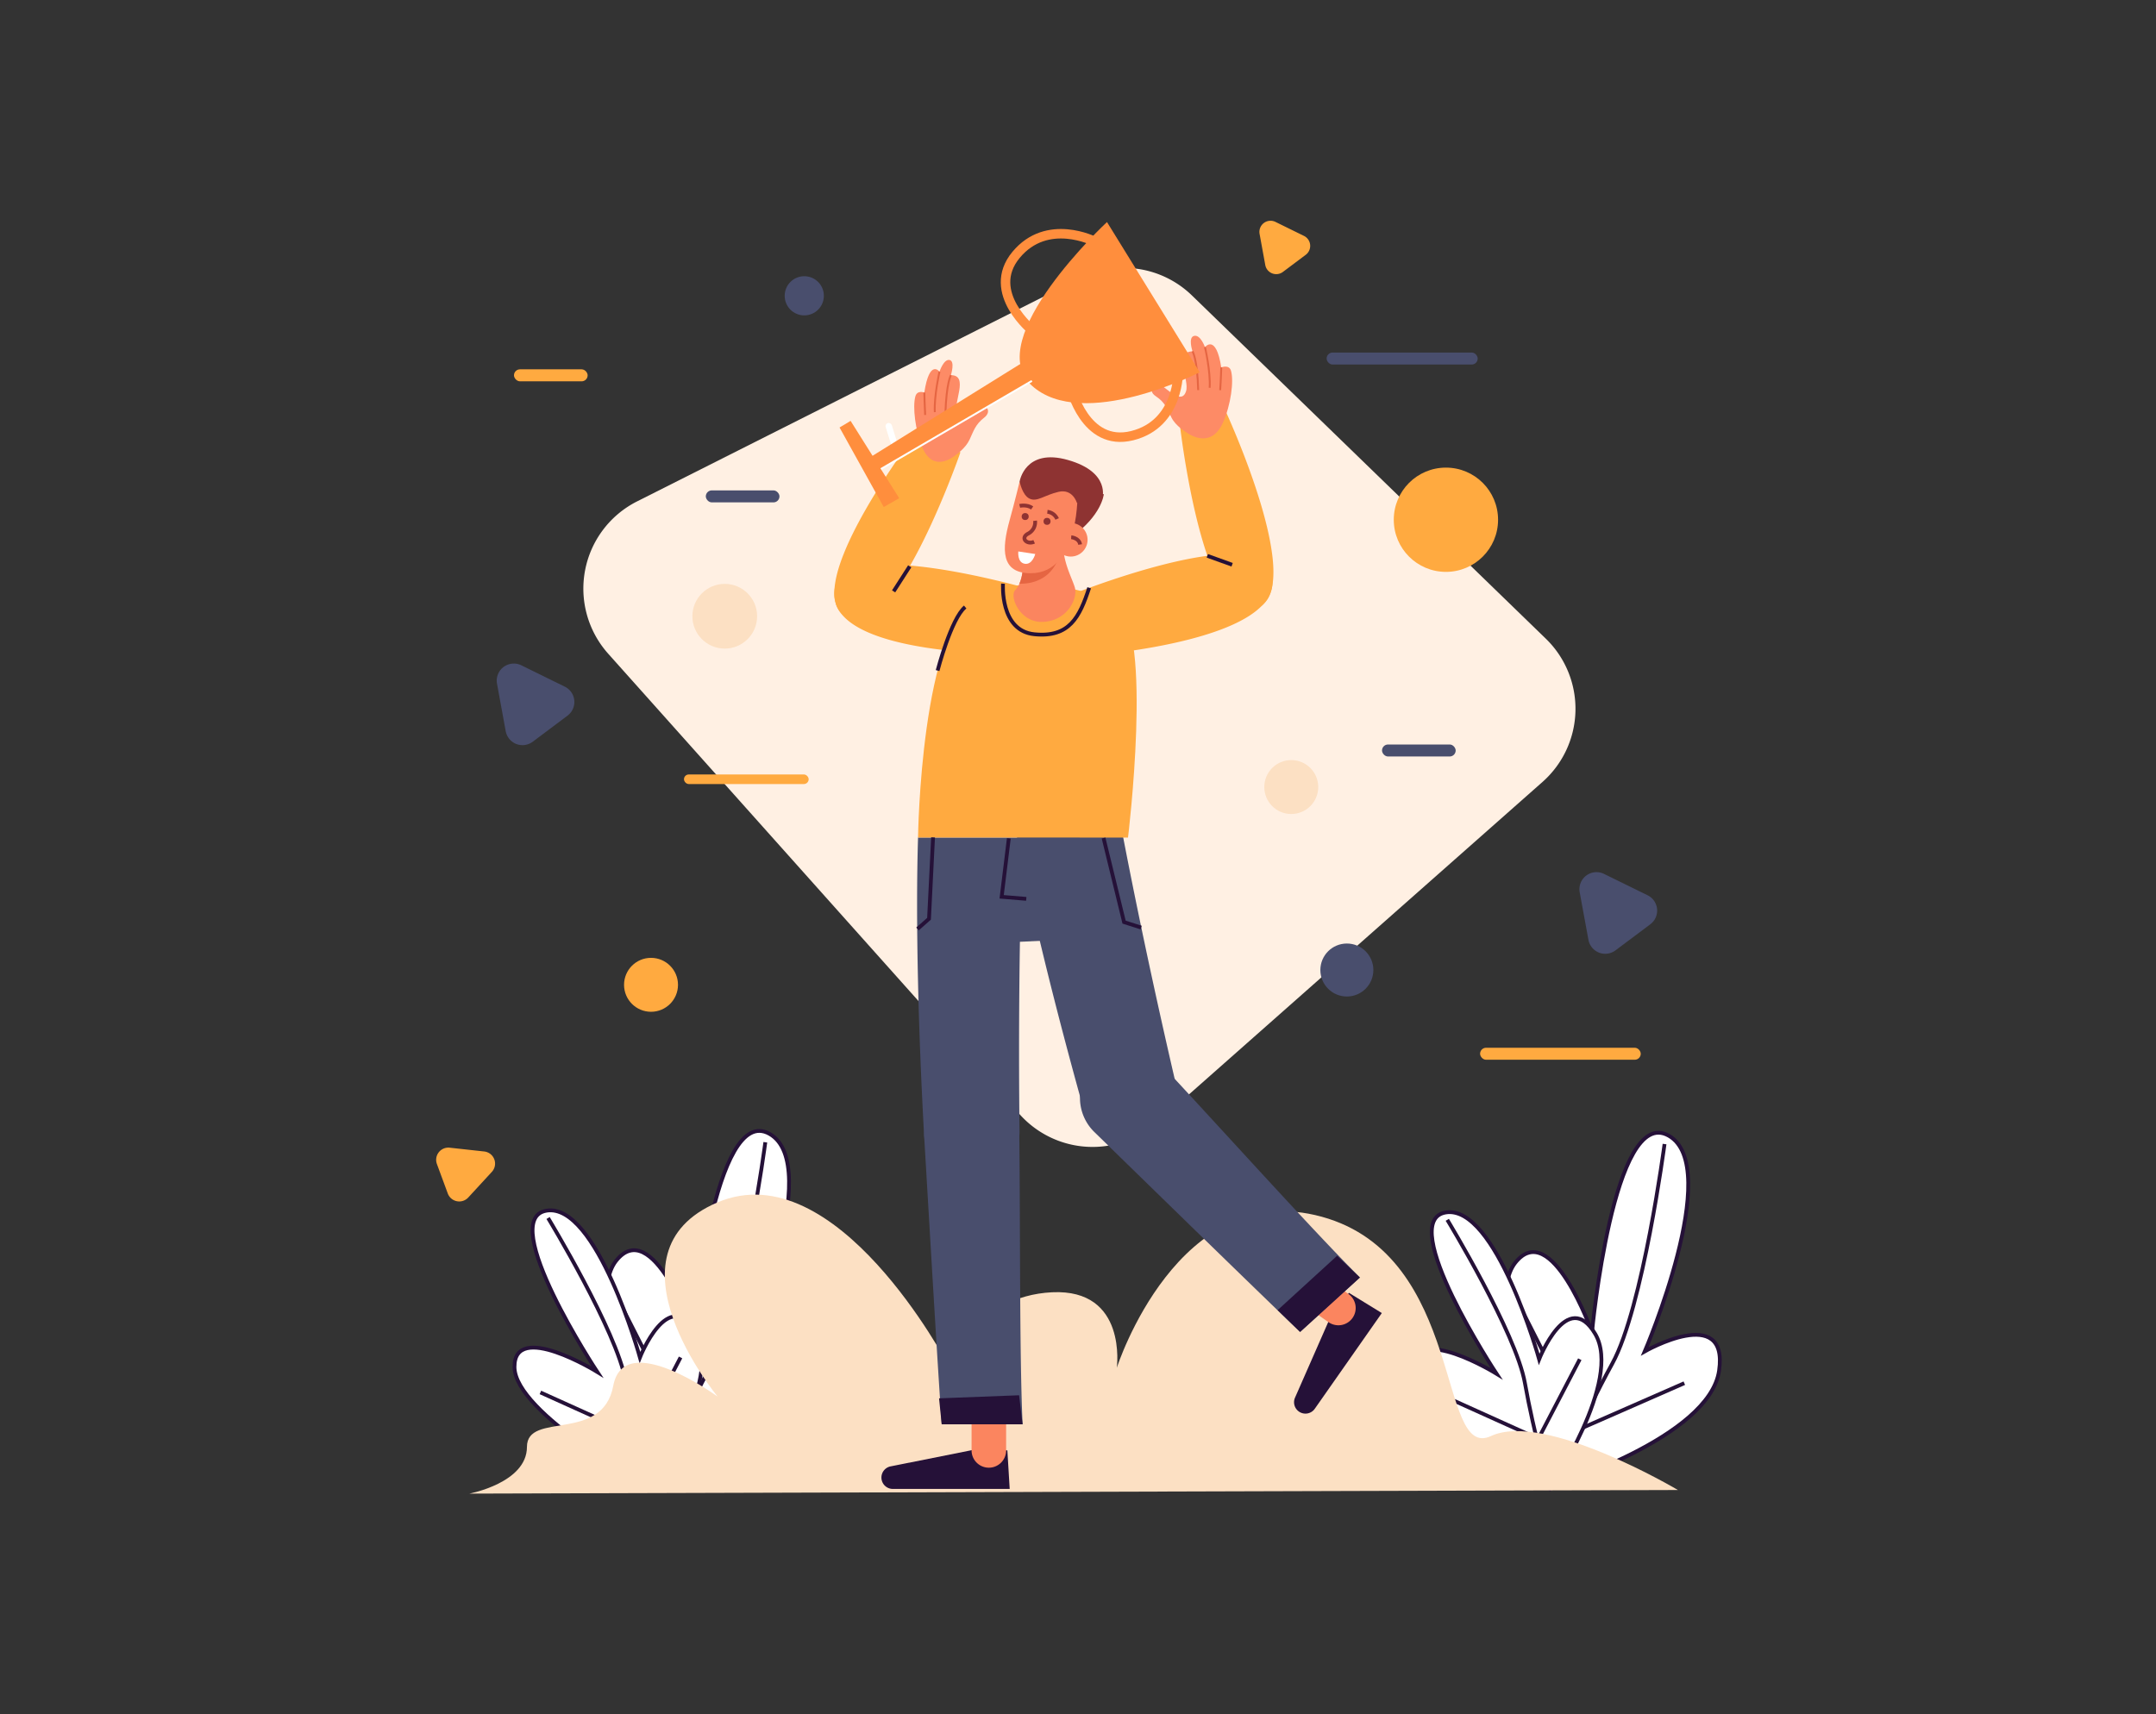 <svg id="Layer_1" data-name="Layer 1" xmlns="http://www.w3.org/2000/svg" viewBox="0 0 1135.72 903.3"><rect x="0" y="0" width="1135.72" height="903.3" fill="#333333" stroke="none"/><defs><style>.cls-1{fill:#fff0e3;}.cls-14,.cls-2{fill:#fff;}.cls-2,.cls-3{stroke:#251138;}.cls-10,.cls-13,.cls-16,.cls-17,.cls-2,.cls-3{stroke-miterlimit:10;}.cls-13,.cls-2,.cls-3{stroke-width:2px;}.cls-10,.cls-13,.cls-16,.cls-17,.cls-3{fill:none;}.cls-4{fill:#fce0c3;}.cls-5{fill:#251138;}.cls-6{fill:#fb855f;}.cls-7{fill:#ffaa40;}.cls-8{fill:#494e6d;}.cls-9{fill:#fd8b66;}.cls-10{stroke:#e56542;}.cls-11{fill:#e56542;}.cls-12{fill:#8e3332;}.cls-13{stroke:#8e3332;}.cls-15{fill:#ff8e3d;}.cls-16{stroke:#fff;}.cls-17{stroke:#ff8e3d;stroke-width:5px;}</style></defs><path class="cls-1" d="M335.6,264.19,568.86,146.66a51.46,51.46,0,0,1,59,9L814.3,336.53A51.47,51.47,0,0,1,812.56,412L609.62,591.42a51.47,51.47,0,0,1-72.48-4.28L320.38,344.44A51.47,51.47,0,0,1,335.6,264.19Z"/><path class="cls-2" d="M818.41,782.81s82.1-25.27,87.16-60.63-39.16-10.11-39.16-10.11S908.09,614.81,879,598.39,838.62,702,838.62,702s-21.47-60.64-40.42-36.64S818.41,782.81,818.41,782.81Z"/><path class="cls-2" d="M876.83,602.81S865.46,689,849.36,718.39s-31,64.42-31,64.42"/><polyline class="cls-3" points="801.04 689.02 833.25 752.49 887.25 728.81"/><path class="cls-2" d="M816.31,784.5s38.59-57,24-81.65-29.53,13.36-29.53,13.36-22.82-81.69-49.21-77.36,26.78,85,26.78,85-43.87-27.08-43.65-2.57S816.31,784.5,816.31,784.5Z"/><path class="cls-2" d="M762.39,642.73s36.2,59.55,40.89,86,13,55.78,13,55.78"/><polyline class="cls-3" points="758.35 734.64 810.35 758.11 832.19 716.19"/><path class="cls-2" d="M344.73,781.86s82.1-25.26,87.15-60.63-39.15-10.11-39.15-10.11,41.68-97.26,12.63-113.68S364.94,701,364.94,701s-21.48-60.63-40.42-36.63S344.73,781.86,344.73,781.86Z"/><path class="cls-2" d="M403.15,601.86s-11.37,86.21-27.48,115.58-30.94,64.42-30.94,64.42"/><polyline class="cls-3" points="327.36 688.07 359.57 751.54 413.57 727.86"/><path class="cls-2" d="M342.63,783.55s38.59-57,24-81.65-29.53,13.36-29.53,13.36-22.82-81.69-49.21-77.35,26.77,85,26.77,85-43.86-27.09-43.64-2.58S342.63,783.55,342.63,783.55Z"/><path class="cls-2" d="M288.71,641.78s36.2,59.56,40.89,86,13,55.78,13,55.78"/><polyline class="cls-3" points="284.67 733.69 336.67 757.16 358.5 715.24"/><path class="cls-4" d="M247.25,787l636.63-1.9s-70.1-41.68-98.52-28.42S772.09,662,696.3,641.12s-108,79.58-108,79.58S594,679,554.2,680.91s-55,37.9-55,37.9S440.52,607,378,633.54s0,102.32,0,102.32-49.26-36-54.95-5.68-45.47,13.26-45.47,32.21S247.25,787,247.25,787Z"/><path class="cls-5" d="M699.94,696l-17.76,40.43a6,6,0,0,0,2.05,7.33h0a6,6,0,0,0,8.36-1.47l35.32-50.43L710.56,681.2Z"/><path class="cls-6" d="M693.63,675.72h18.21a0,0,0,0,1,0,0v14.71a9.1,9.1,0,0,1-9.1,9.1h0a9.1,9.1,0,0,1-9.1-9.1V675.72A0,0,0,0,1,693.63,675.72Z" transform="translate(-263.64 868.67) rotate(-54.99)"/><path class="cls-5" d="M512.44,764l-43.31,8.65a6,6,0,0,0-4.82,5.88h0a6,6,0,0,0,6,6h61.57l-1.23-20.31Z"/><path class="cls-6" d="M511.79,749.53H530a0,0,0,0,1,0,0v14.71a9.1,9.1,0,0,1-9.1,9.1h0a9.1,9.1,0,0,1-9.1-9.1V749.53a0,0,0,0,1,0,0Z"/><path class="cls-7" d="M505.88,238.46s-11.72,33.87-26.47,59.6c-4.39,7.66-9.05,14.61-13.75,19.73-7.31,7.93-14.69,11.44-21.31,6.35a10.92,10.92,0,0,1-2.58-2.77s0,0,0,0a12.55,12.55,0,0,1-1.41-3,.24.24,0,0,1,0-.07,20.31,20.31,0,0,1-.83-6.81c.17-5.7,2.07-12.57,5-19.87,11.61-29,39.34-65,39.34-65C498,224.92,505.88,238.46,505.88,238.46Z"/><path class="cls-7" d="M539.68,344.74s-46.55.91-76.2-9.16c-9.91-3.37-17.93-7.95-21.71-14.21,0,0,0,0,0,0a17.34,17.34,0,0,1-1.41-3,.24.24,0,0,1,0-.07,16.08,16.08,0,0,1-.83-6.81,21,21,0,0,1,.3-2.13c1.24-6.18,7.17-9.52,15.64-11,6.75-1.15,15.11-1.11,24-.36,29.53,2.5,64.68,12.85,64.68,12.85C557.33,317.79,556.35,342.38,539.68,344.74Z"/><path class="cls-7" d="M670.08,309.41a.09.09,0,0,0,0,0c-.18.83-.37,1.63-.61,2.38a14.42,14.42,0,0,1-4.4,7,11.53,11.53,0,0,1-2.44,1.53c-6,2.75-11.23.21-15.81-5.56-4.15-5.21-7.75-13-10.83-22-10-29-14.55-69.59-14.55-69.59s10.69-11.45,24.11-6.69c0,0,20.25,43.69,24.47,74.72C671,298.16,671.1,304.4,670.08,309.41Z"/><path class="cls-7" d="M670.08,309.41a.09.09,0,0,0,0,0,16.29,16.29,0,0,1-.61,2.38,19.69,19.69,0,0,1-4.4,7c-3.87,4.15-9.62,7.67-16.39,10.67-28.52,12.65-75.12,16-75.12,16-16.83-.48-20.42-24.28-8-32.6,0,0,40-16,70.45-20,10.31-1.36,19.55-1.35,25.78,1.11,3.83,1.51,6.52,3.93,7.66,7.52A16.56,16.56,0,0,1,670.08,309.41Z"/><path class="cls-8" d="M511.89,621.58h0a25.15,25.15,0,0,1-25.12-23.73c-3.12-56.41-4.49-114.19-3.17-156.57h55.06c-1.74,48.28-2.17,104.45-1.61,154.87A25.16,25.16,0,0,1,511.89,621.58Z"/><path class="cls-8" d="M511.87,573.09h0a25.05,25.05,0,0,0-25,26.55c2.9,48.61,7,119.67,9.21,150.84h42.6C537,715,537.48,642.15,536.93,597.83A25.05,25.05,0,0,0,511.87,573.09Z"/><path class="cls-8" d="M601,604.1h0a25.13,25.13,0,0,1-29.65-17.74c-15.25-54.39-29.09-110.51-37-152.17l53.75-11.92c8.74,47.51,20.48,102.45,31.93,151.55A25.16,25.16,0,0,1,601,604.1Z"/><path class="cls-8" d="M577.09,560h0a25.06,25.06,0,0,0-.61,36.48c34.88,34,85.79,83.72,108.37,105.31l31.5-28.68C691.18,648,642.53,593.86,612.29,561.46A25.07,25.07,0,0,0,577.09,560Z"/><path class="cls-7" d="M483.6,441.28S485,329.55,515.82,313.64c17.67-9.12,54.22-6.64,72.86,6,18.82,12.71,5.53,121.68,5.53,121.68Z"/><path class="cls-9" d="M624.85,227.71s-5.45-3.1-7.75-7.68-3.26-7.95-8.27-11.26-.49-8.23,3.72-5.16,10.18,8.9,12.21,2.59-7.14-20.58,3.41-21.1c0,0-2.5-7.39.88-8.13s5.69,5.94,5.69,5.94,5.77-7.35,8.59,10.67c0,0,4.1-1.68,5.11,1.73,1.61,5.47-.07,18.11-4.22,27.38C637.47,237.75,624.85,227.71,624.85,227.71Z"/><path class="cls-10" d="M628.17,185.1s2.56,3.85,3,20.45"/><path class="cls-10" d="M634.74,182.91s3,12.63,2.48,21.42"/><path class="cls-10" d="M643.33,193.58s-.2,6.68-.58,12"/><path class="cls-9" d="M503.58,239.63s5-3.35,7.17-8,3.06-8,7.68-11.56.52-8.17-3.36-4.91-9.42,9.33-11.23,3.2,6.74-20.72-2.94-20.68c0,0,2.36-7.43-.73-8s-5.28,6.16-5.28,6.16-5.23-7-8,11c0,0-3.75-1.45-4.7,2-1.52,5.49-.09,17.9,3.64,26.85C491.91,250.21,503.58,239.63,503.58,239.63Z"/><path class="cls-10" d="M500.9,197.68s-2.38,3.94-2.9,20.37"/><path class="cls-10" d="M494.89,195.85s-2.88,12.65-2.46,21.31"/><path class="cls-10" d="M486.92,206.85s.12,6.6.43,11.8"/><path class="cls-6" d="M548.63,327.68c-11.65,0-17-13.62-13.83-16.75a10.85,10.85,0,0,0,2.19-3.4h0a23,23,0,0,0,1.59-5.92h0l21.55-19.22c-1.16,12.23,4.07,20.82,6,26.94S561.88,327.68,548.63,327.68Z"/><path class="cls-11" d="M556.36,296.86c-6.18,11.81-19,10.64-19.36,10.67a23,23,0,0,0,1.59-5.92h0C539.18,301.27,562.15,285.78,556.36,296.86Z"/><path class="cls-12" d="M581.45,260.4s-.93,11.17-17.17,22.68c-17,12.06,2.36-25,2.36-25Z"/><path class="cls-6" d="M537.12,253.69s-2.3,9.63-5.28,20.43c-4.26,15.44-4.62,27.93,11.11,27.93,26.42,0,24.66-43.84,24.66-43.84Z"/><path class="cls-3" d="M493.9,353.33S501,326,508.43,319.84"/><line class="cls-3" x1="479.21" y1="298.4" x2="470.73" y2="311.6"/><line class="cls-3" x1="635.98" y1="292.86" x2="649.05" y2="297.57"/><polygon class="cls-8" points="511.43 497.4 558.98 495.24 543.85 447.68 521.15 444.44 511.43 497.4"/><polyline class="cls-3" points="531.42 441.74 527.64 472.54 540.61 473.62"/><circle class="cls-6" cx="564.05" cy="284.41" r="8.85"/><polyline class="cls-3" points="491.51 441.23 489.38 484.11 483.32 489.47"/><polyline class="cls-3" points="581.32 441.56 592.13 485.87 601.13 488.75"/><polygon class="cls-5" points="496.06 750.48 494.67 736.8 536.83 735.18 538.66 750.48 496.06 750.48"/><polygon class="cls-5" points="673.01 690.32 684.85 701.83 716.35 673.15 704.35 661.68 673.01 690.32"/><path class="cls-3" d="M528.36,307.54s-1.8,24.86,16.57,26.66,23.78-9,28.82-24.5"/><path class="cls-12" d="M567.27,264.94s-2.16-7.57-9.73-5.77-11.17,5.41-15.13,3.6-5.29-9.08-5.29-9.08,2.8-17.79,25.5-11.3,18,20.38,18,20.38l-7.93,3.61Z"/><circle class="cls-12" cx="551.55" cy="274.71" r="1.85"/><circle class="cls-12" cx="540.04" cy="272.17" r="1.85"/><path class="cls-13" d="M545.25,274.39a6.78,6.78,0,0,1-3.64,6.78c-4.31,2.21-.75,6.05,3.15,4.29"/><path class="cls-14" d="M536.42,290.56l8.92,1.35s-1.49,5.81-5.54,5.14S536.42,290.56,536.42,290.56Z"/><path class="cls-13" d="M551.73,269.67a6.34,6.34,0,0,1,5.13,3.78"/><path class="cls-13" d="M537.14,266.56s3.78-.9,6.57,1.08"/><path class="cls-13" d="M564.28,283.08s4.16.32,4.7,3.83"/><circle class="cls-8" cx="709.49" cy="511.11" r="13.96"/><circle class="cls-7" cx="342.94" cy="518.91" r="14.21"/><circle class="cls-4" cx="680.2" cy="414.7" r="14.21"/><circle class="cls-8" cx="423.67" cy="155.86" r="10.32"/><circle class="cls-7" cx="761.67" cy="273.86" r="27.47"/><circle class="cls-4" cx="381.78" cy="324.7" r="17.05"/><path class="cls-8" d="M274.59,350.54l23,11.3A9,9,0,0,1,299,377.05l-18.41,13.81a9,9,0,0,1-14.19-5.55l-4.6-25.11A9,9,0,0,1,274.59,350.54Z"/><path class="cls-7" d="M671.81,116.89l15.05,7.39a5.87,5.87,0,0,1,.94,10l-12,9a5.87,5.87,0,0,1-9.29-3.63l-3-16.42A5.87,5.87,0,0,1,671.81,116.89Z"/><path class="cls-8" d="M844.91,460.44l23,11.29A9,9,0,0,1,869.35,487l-18.41,13.8a9,9,0,0,1-14.19-5.55l-4.61-25.1A9,9,0,0,1,844.91,460.44Z"/><path class="cls-7" d="M259.13,617.43,246.64,631a6.44,6.44,0,0,1-10.76-2.14l-5.72-15.5a6.43,6.43,0,0,1,6.73-8.63l18.22,2A6.43,6.43,0,0,1,259.13,617.43Z"/><rect class="cls-14" x="468.03" y="222.61" width="3.37" height="13.8" rx="1.68" transform="translate(-46.85 149.08) rotate(-17.19)"/><rect class="cls-7" x="360.3" y="408.07" width="65.68" height="5.05" rx="2.53"/><rect class="cls-8" x="698.83" y="185.76" width="79.58" height="6.32" rx="3.16"/><rect class="cls-7" x="779.67" y="552.07" width="84.63" height="6.32" rx="3.16"/><rect class="cls-7" x="270.75" y="194.6" width="38.8" height="6.32" rx="3.16"/><rect class="cls-8" x="371.8" y="258.39" width="38.8" height="6.32" rx="3.16"/><rect class="cls-8" x="728.01" y="392.28" width="38.8" height="6.32" rx="3.16"/><path class="cls-15" d="M583.13,117,632,196.15s-61.71,31.43-88.49,7S583.13,117,583.13,117Z"/><polygon class="cls-15" points="543.54 188 457.38 241.56 462.44 248.07 549.36 197.31 543.54 188"/><line class="cls-16" x1="462.44" y1="248.07" x2="543.58" y2="200.69"/><polygon class="cls-15" points="448.07 221.76 473.68 262.51 465.53 267.17 442.25 225.25 448.07 221.76"/><path class="cls-17" d="M564.05,204s7.35,31.78,32.36,25.55,24.28-34.17,24.28-34.17"/><path class="cls-17" d="M544.28,174.55s-25.5-20.34-9.08-40.22,41.31-7.16,41.31-7.16"/></svg>